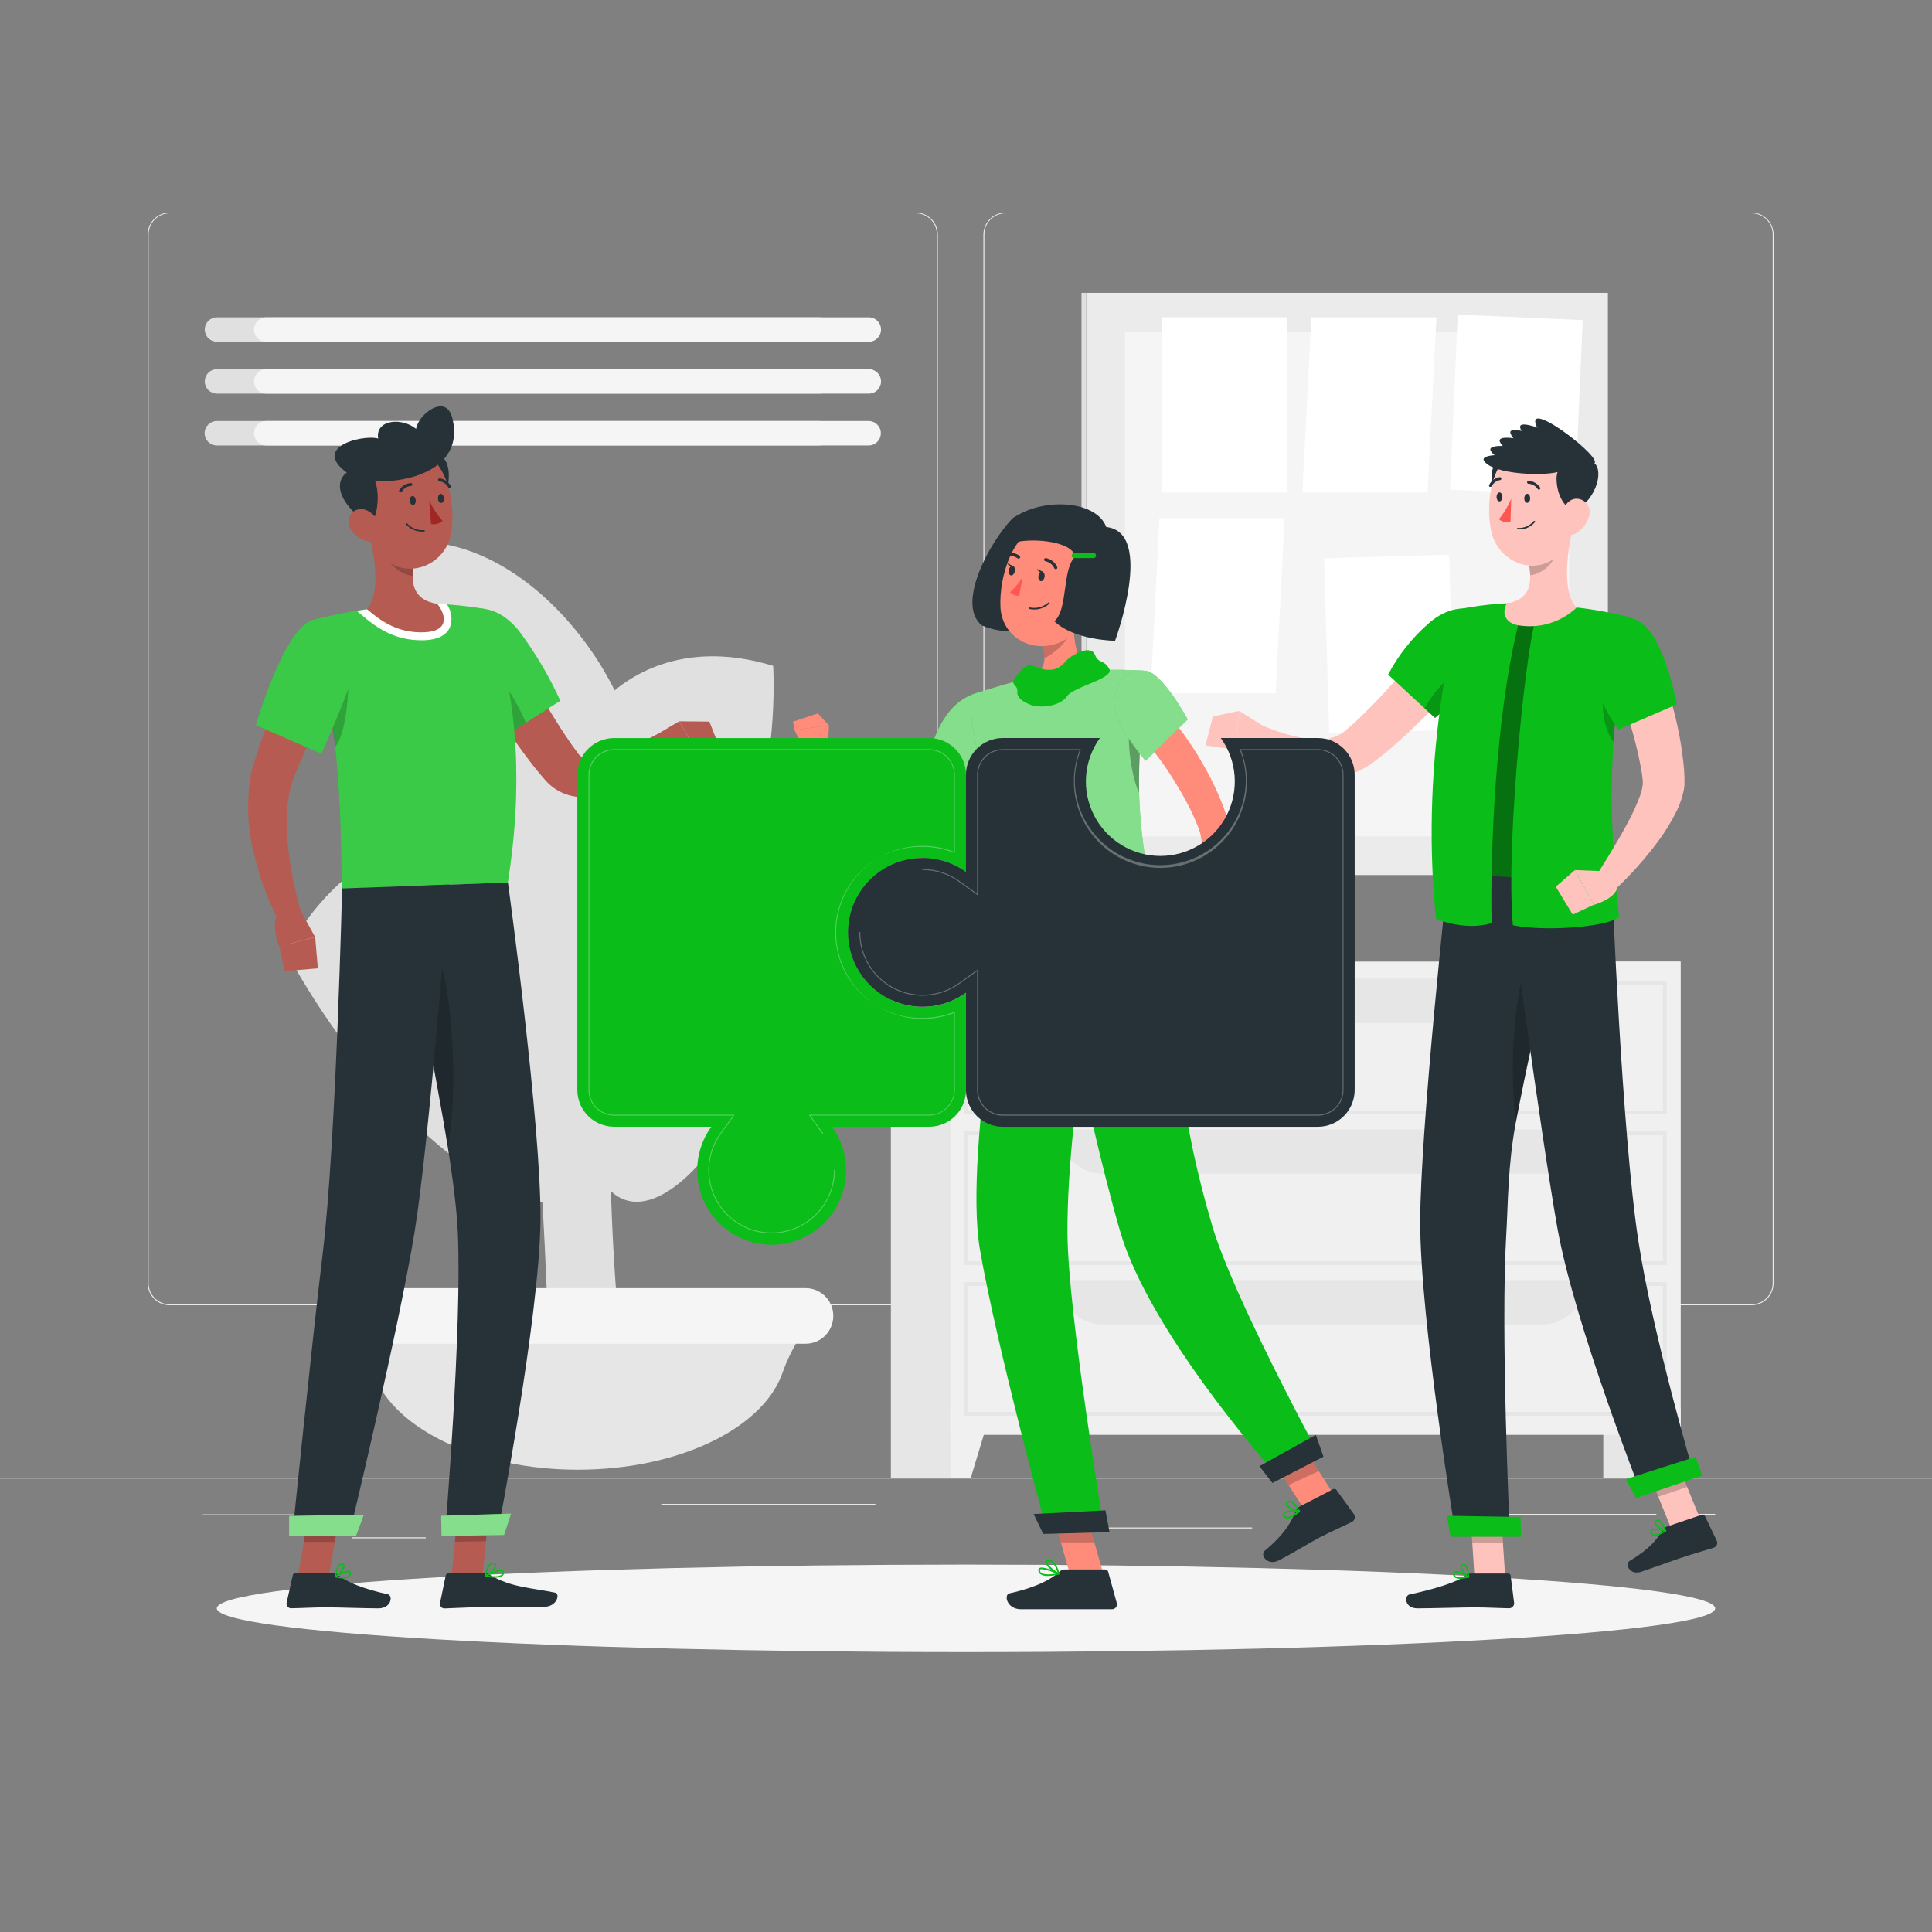 <svg width="500" height="500" viewBox="0 0 500 500" fill="none" xmlns="http://www.w3.org/2000/svg">
    <rect x="0" y="0" width="500" height="500" fill="#808080" stroke="none"/>
    <path d="M500 382.4H0V382.65H500V382.4Z" fill="#EBEBEB"/>
    <path d="M85.58 391.92H52.46V392.17H85.58V391.92Z" fill="#EBEBEB"/>
    <path d="M226.56 389.21H171.14V389.46H226.56V389.21Z" fill="#EBEBEB"/>
    <path d="M110.19 397.86H91V398.11H110.19V397.86Z" fill="#EBEBEB"/>
    <path d="M428.65 391.8H385.46V392.05H428.65V391.8Z" fill="#EBEBEB"/>
    <path d="M443.89 391.8H437.56V392.05H443.89V391.8Z" fill="#EBEBEB"/>
    <path d="M324.05 395.31H277.21V395.56H324.05V395.31Z" fill="#EBEBEB"/>
    <path d="M237 337.8H43.91C42.397 337.797 40.947 337.195 39.879 336.124C38.81 335.054 38.21 333.603 38.21 332.09V60.66C38.223 59.156 38.829 57.718 39.896 56.658C40.964 55.599 42.406 55.003 43.91 55H237C238.514 55 239.967 55.602 241.038 56.672C242.108 57.743 242.71 59.196 242.71 60.71V332.09C242.71 333.604 242.108 335.057 241.038 336.128C239.967 337.198 238.514 337.8 237 337.8ZM43.91 55.2C42.464 55.203 41.077 55.779 40.056 56.803C39.034 57.826 38.46 59.214 38.46 60.66V332.09C38.46 333.536 39.034 334.924 40.056 335.947C41.077 336.971 42.464 337.547 43.91 337.55H237C238.447 337.547 239.834 336.971 240.858 335.948C241.881 334.924 242.457 333.537 242.46 332.09V60.66C242.457 59.213 241.881 57.825 240.858 56.802C239.834 55.779 238.447 55.203 237 55.2H43.91Z" fill="#EBEBEB"/>
    <path d="M453.31 337.8H260.21C258.696 337.797 257.246 337.195 256.175 336.125C255.105 335.054 254.503 333.604 254.5 332.09V60.66C254.516 59.155 255.124 57.717 256.193 56.658C257.262 55.598 258.705 55.002 260.21 55H453.31C454.812 55.005 456.252 55.602 457.317 56.662C458.382 57.721 458.987 59.158 459 60.66V332.09C459 333.601 458.401 335.05 457.335 336.121C456.268 337.191 454.821 337.795 453.31 337.8ZM260.21 55.2C258.763 55.203 257.375 55.779 256.352 56.802C255.329 57.825 254.753 59.213 254.75 60.66V332.09C254.753 333.537 255.329 334.924 256.352 335.948C257.375 336.971 258.763 337.547 260.21 337.55H453.31C454.757 337.547 456.145 336.971 457.168 335.948C458.191 334.924 458.767 333.537 458.77 332.09V60.66C458.767 59.213 458.191 57.825 457.168 56.802C456.145 55.779 454.757 55.203 453.31 55.2H260.21Z" fill="#EBEBEB"/>
    <path d="M434.93 248.86H414.93V382.51H434.93V248.86Z" fill="#E6E6E6"/>
    <path d="M429.66 382.51H434.92V364.31H424.15L429.66 382.51Z" fill="#F0F0F0"/>
    <path d="M250.56 248.86H230.56V382.51H250.56V248.86Z" fill="#E6E6E6"/>
    <path d="M434.92 248.86H245.96V371.34H434.92V248.86Z" fill="#F0F0F0"/>
    <path d="M431.34 288.38H249.54V253.79H431.34V288.38ZM250.54 287.38H430.34V254.79H250.54V287.38Z" fill="#E6E6E6"/>
    <path d="M399.34 264.73H285.08C279.95 264.73 275.08 260.58 271.51 253.27H412.9C409.37 260.58 404.47 264.73 399.34 264.73Z" fill="#E6E6E6"/>
    <path d="M251.22 382.51H245.96V364.31H256.73L251.22 382.51Z" fill="#F0F0F0"/>
    <path d="M431.34 327.4H249.54V292.81H431.34V327.4ZM250.54 326.4H430.34V293.81H250.54V326.4Z" fill="#E6E6E6"/>
    <path d="M399.34 303.75H285.08C279.95 303.75 275.08 299.6 271.51 292.29H412.9C409.37 299.6 404.47 303.75 399.34 303.75Z" fill="#E6E6E6"/>
    <path d="M431.34 366.41H249.54V331.82H431.34V366.41ZM250.54 365.41H430.34V332.82H250.54V365.41Z" fill="#E6E6E6"/>
    <path d="M399.34 342.76H285.08C279.95 342.76 275.08 338.62 271.51 331.3H412.9C409.37 338.62 404.47 342.76 399.34 342.76Z" fill="#E6E6E6"/>
    <path d="M141.54 217.18L157.54 230.72C156.73 328.9 160.34 334.22 160.42 351.11H142.12C139.58 268.93 132.39 238.27 141.54 217.18Z" fill="#E0E0E0"/>
    <path d="M149.56 380.36C123.81 380.36 102.08 369.91 96.8 355.78C95.46 351.887 93.61 348.188 91.3 344.78L90.89 344.21H208.23L207.83 344.78C205.52 348.188 203.671 351.887 202.33 355.78C197 369.91 175.32 380.36 149.56 380.36Z" fill="#E6E6E6"/>
    <path d="M208.47 347.76H90.65C89.05 347.769 87.493 347.243 86.225 346.267C84.957 345.291 84.051 343.919 83.65 342.37C83.368 341.303 83.337 340.186 83.558 339.105C83.778 338.024 84.246 337.009 84.923 336.138C85.6 335.267 86.469 334.564 87.463 334.084C88.456 333.604 89.547 333.36 90.65 333.37H208.47C209.569 333.367 210.654 333.617 211.641 334.101C212.628 334.584 213.491 335.288 214.163 336.158C214.834 337.027 215.297 338.04 215.515 339.117C215.733 340.194 215.701 341.307 215.42 342.37C215.025 343.913 214.127 345.28 212.869 346.256C211.61 347.232 210.063 347.761 208.47 347.76Z" fill="#F5F5F5"/>
    <path d="M151 252C153.39 226.4 168.6 225.55 205.66 250.05C190.31 311.46 142 348.26 151 252Z" fill="#E0E0E0"/>
    <path d="M145.48 213.55C141.12 191.38 162.77 160.92 200.11 172.33C202.56 230.86 161.89 297.09 145.48 213.55Z" fill="#E0E0E0"/>
    <path d="M165.06 209.89C170.59 182.14 136.59 134.55 102.11 140.78C76.57 181.83 139.35 338.76 165.06 209.89Z" fill="#E0E0E0"/>
    <path d="M151.34 252.21C138.47 213.52 99.19 202.43 74.07 246.35C112.68 317.24 182.36 345.45 151.34 252.21Z" fill="#E0E0E0"/>
    <path d="M281.12 75.79V226.46H416.12V75.79H281.12Z" fill="#EBEBEB"/>
    <path d="M279.89 75.79V226.46H281.11V75.79H279.89Z" fill="#E0E0E0"/>
    <path d="M406.11 85.79H291.11V216.46H406.11V85.79Z" fill="#F5F5F5"/>
    <path d="M333.02 82.12H300.63V127.45H333.02V82.12Z" fill="white"/>
    <path d="M371.76 82.13H339.38L337.05 127.46H369.43L371.76 82.13Z" fill="white"/>
    <path d="M332.46 134.08H300.07L297.74 179.42H330.13L332.46 134.08Z" fill="white"/>
    <path d="M409.601 82.846L377.252 81.428L375.267 126.715L407.616 128.133L409.601 82.846Z" fill="white"/>
    <path d="M375.044 143.546L342.678 144.484L343.991 189.795L376.357 188.857L375.044 143.546Z" fill="white"/>
    <path d="M56.13 88.46H212C212.841 88.46 213.647 88.126 214.242 87.531C214.836 86.937 215.17 86.131 215.17 85.29C215.17 84.874 215.088 84.462 214.929 84.078C214.769 83.694 214.535 83.346 214.241 83.052C213.946 82.758 213.597 82.526 213.212 82.368C212.828 82.209 212.416 82.129 212 82.13H56.13C55.297 82.138 54.501 82.474 53.915 83.066C53.329 83.658 53 84.457 53 85.29C53 86.124 53.328 86.924 53.914 87.517C54.5 88.111 55.296 88.449 56.13 88.46Z" fill="#E0E0E0"/>
    <path d="M56.13 101.88H212C212.841 101.88 213.647 101.546 214.242 100.952C214.836 100.357 215.17 99.551 215.17 98.71C215.17 97.869 214.836 97.063 214.242 96.469C213.647 95.874 212.841 95.54 212 95.54H56.13C55.296 95.551 54.5 95.889 53.914 96.483C53.328 97.076 53 97.876 53 98.71C53 99.544 53.328 100.344 53.914 100.938C54.5 101.531 55.296 101.87 56.13 101.88Z" fill="#E0E0E0"/>
    <path d="M212.01 108.96H56.13C54.379 108.96 52.96 110.377 52.96 112.125C52.96 113.873 54.379 115.29 56.13 115.29H212.01C213.761 115.29 215.18 113.873 215.18 112.125C215.18 110.377 213.761 108.96 212.01 108.96Z" fill="#E0E0E0"/>
    <path d="M68.91 88.46H224.8C225.219 88.465 225.635 88.387 226.024 88.23C226.413 88.073 226.766 87.84 227.064 87.545C227.362 87.25 227.598 86.899 227.759 86.512C227.92 86.124 228.002 85.709 228 85.29C228.002 84.875 227.921 84.463 227.762 84.079C227.604 83.695 227.371 83.346 227.078 83.052C226.784 82.759 226.435 82.526 226.051 82.368C225.667 82.209 225.256 82.129 224.84 82.13H68.91C68.494 82.129 68.082 82.209 67.698 82.368C67.313 82.526 66.964 82.758 66.669 83.052C66.375 83.346 66.141 83.694 65.982 84.078C65.822 84.462 65.74 84.874 65.74 85.29C65.74 86.131 66.074 86.937 66.669 87.531C67.263 88.126 68.07 88.46 68.91 88.46Z" fill="#F5F5F5"/>
    <path d="M68.91 101.88H224.8C225.219 101.885 225.635 101.807 226.024 101.65C226.413 101.493 226.766 101.26 227.064 100.965C227.362 100.67 227.598 100.319 227.759 99.932C227.92 99.544 228.002 99.129 228 98.71C228.002 98.294 227.921 97.882 227.763 97.498C227.604 97.113 227.372 96.764 227.078 96.469C226.785 96.175 226.436 95.941 226.052 95.781C225.668 95.622 225.256 95.54 224.84 95.54H68.91C68.07 95.54 67.263 95.874 66.669 96.469C66.074 97.063 65.74 97.869 65.74 98.71C65.74 99.551 66.074 100.357 66.669 100.952C67.263 101.546 68.07 101.88 68.91 101.88Z" fill="#F5F5F5"/>
    <path d="M224.79 108.96H68.91C67.159 108.96 65.74 110.377 65.74 112.125C65.74 113.873 67.159 115.29 68.91 115.29H224.79C226.541 115.29 227.96 113.873 227.96 112.125C227.96 110.377 226.541 108.96 224.79 108.96Z" fill="#F5F5F5"/>
    <path d="M250 427.56C357.082 427.56 443.89 422.492 443.89 416.24C443.89 409.988 357.082 404.92 250 404.92C142.917 404.92 56.11 409.988 56.11 416.24C56.11 422.492 142.917 427.56 250 427.56Z" fill="#F5F5F5"/>
    <path d="M390.77 131.44C388.83 131.03 386.34 128.28 386.06 123.61C385.72 117.61 392.21 117.27 395.35 118.7C398.49 120.13 396.75 128.13 390.77 131.44Z" fill="#263238"/>
    <path d="M440.01 393.13L432.54 395.66L425.56 378.5L433.02 375.97L440.01 393.13Z" fill="#FFC3BD"/>
    <path d="M431.36 395.09L440.45 392.01C440.592 391.955 440.75 391.957 440.891 392.015C441.032 392.072 441.146 392.181 441.21 392.32L444.31 398.77C444.382 398.935 444.419 399.114 444.419 399.294C444.419 399.474 444.381 399.653 444.309 399.818C444.237 399.983 444.131 400.132 443.999 400.254C443.866 400.377 443.71 400.471 443.54 400.53C440.6 401.47 438.42 402.02 434.74 403.27C432.47 404.04 427.94 405.69 424.81 406.75C421.68 407.81 420.51 404.75 421.72 403.98C427.17 400.71 428.82 398.34 430.26 395.98C430.512 395.564 430.901 395.25 431.36 395.09Z" fill="#263238"/>
    <path opacity="0.2" d="M433.02 375.97L425.56 378.5L429.16 387.35L436.63 384.82L433.02 375.97Z" fill="black"/>
    <path d="M392.73 160.33H398.73C396.73 162.03 396.91 207.75 398.6 229.7C393.81 230 385.03 228.33 385.03 228.33C385.03 228.33 384.19 194.11 392.73 160.33Z" fill="#0ABD19"/>
    <path opacity="0.4" d="M392.73 160.33H398.73C396.73 162.03 396.91 207.75 398.6 229.7C393.81 230 385.03 228.33 385.03 228.33C385.03 228.33 384.19 194.11 392.73 160.33Z" fill="black"/>
    <path d="M389.54 408.14H381.6L380.41 389.76H388.34L389.54 408.14Z" fill="#FFC3BD"/>
    <path opacity="0.2" d="M388.34 389.77H380.41L381.03 399.24H388.96L388.34 389.77Z" fill="black"/>
    <path d="M376.54 396L390.7 395.88C390.7 395.88 388.32 344.15 389.82 319.52C390.28 312.02 390.19 301.63 392.3 290.45C394.98 276.36 398.41 261.11 401.24 249.18C404.24 236.6 402.66 227.7 402.66 227.7L374.77 226.05C374.77 226.05 367.56 292.05 367.55 316.23C367.53 341.44 376.54 396 376.54 396Z" fill="#263238"/>
    <path d="M380.65 407.22H390.32C390.474 407.214 390.624 407.266 390.741 407.366C390.858 407.466 390.933 407.607 390.95 407.76L391.85 414.81C391.865 414.989 391.843 415.17 391.785 415.341C391.726 415.512 391.633 415.668 391.51 415.801C391.388 415.934 391.24 416.039 391.074 416.111C390.909 416.183 390.73 416.22 390.55 416.22C387.44 416.17 385.19 415.99 381.27 415.99C378.86 415.99 370.15 416.24 366.82 416.24C363.49 416.24 363.37 412.95 364.76 412.65C371 411.31 377.19 409.47 379.32 407.71C379.691 407.394 380.163 407.221 380.65 407.22Z" fill="#263238"/>
    <path d="M375.41 397.72H393.63L393.52 392.61L374.45 392.28L375.41 397.72Z" fill="#0ABD19"/>
    <path d="M377.89 408.6C377.365 408.646 376.841 408.504 376.41 408.2C376.273 408.077 376.172 407.919 376.119 407.742C376.066 407.566 376.063 407.378 376.11 407.2C376.121 407.087 376.161 406.979 376.226 406.887C376.291 406.794 376.378 406.719 376.48 406.67C377.4 406.21 379.81 407.79 380.09 407.97C380.119 407.991 380.14 408.021 380.151 408.055C380.162 408.089 380.161 408.126 380.15 408.16C380.139 408.195 380.12 408.227 380.094 408.253C380.067 408.279 380.035 408.299 380 408.31C379.309 408.482 378.602 408.579 377.89 408.6ZM376.89 406.96C376.804 406.959 376.719 406.976 376.64 407.01C376.601 407.033 376.567 407.064 376.543 407.103C376.519 407.141 376.504 407.185 376.5 407.23C376.472 407.35 376.474 407.476 376.508 407.595C376.541 407.713 376.604 407.822 376.69 407.91C377.09 408.28 378.13 408.33 379.5 408.06C378.706 407.529 377.811 407.168 376.87 407L376.89 406.96Z" fill="#0ABD19"/>
    <path d="M380 408.33C379.974 408.34 379.946 408.34 379.92 408.33C379.14 407.89 377.71 406.15 377.97 405.26C378.012 405.122 378.096 405 378.211 404.912C378.326 404.824 378.466 404.774 378.61 404.77C378.75 404.753 378.891 404.766 379.026 404.807C379.16 404.848 379.284 404.918 379.39 405.01C380.24 405.77 380.21 408.01 380.21 408.15C380.211 408.185 380.202 408.219 380.184 408.249C380.166 408.279 380.141 408.304 380.11 408.32C380.076 408.336 380.037 408.339 380 408.33ZM378.71 405.11H378.62C378.37 405.11 378.34 405.26 378.33 405.3C378.18 405.83 379.07 407.14 379.82 407.76C379.857 406.877 379.612 406.005 379.12 405.27C379.059 405.212 378.987 405.168 378.907 405.14C378.828 405.113 378.744 405.102 378.66 405.11H378.71Z" fill="#0ABD19"/>
    <path opacity="0.2" d="M392.3 290.49C394.98 276.4 398.41 261.15 401.24 249.22L398.15 243C391.52 251.3 390.51 276.71 392.3 290.49Z" fill="black"/>
    <path d="M389.82 227C389.82 227 398.95 294.89 403.06 317.86C407.57 343.01 424.9 386.86 424.9 386.86L438.57 382.22C438.57 382.22 427.8 345.84 424.02 321.22C419.71 293.22 417.19 228.6 417.19 228.6L389.82 227Z" fill="#263238"/>
    <path d="M423.4 387.69L440.54 381.88L438.8 377.03L420.76 382.8L423.4 387.69Z" fill="#0ABD19"/>
    <path d="M429.21 397.29C428.728 397.505 428.184 397.537 427.68 397.38C427.512 397.307 427.367 397.189 427.261 397.039C427.155 396.889 427.093 396.713 427.08 396.53C427.056 396.418 427.061 396.302 427.092 396.193C427.123 396.083 427.181 395.982 427.26 395.9C427.98 395.18 430.75 395.9 431.07 396C431.106 396.007 431.139 396.027 431.161 396.057C431.183 396.087 431.193 396.123 431.19 396.16C431.193 396.198 431.186 396.236 431.168 396.269C431.15 396.303 431.123 396.331 431.09 396.35C430.503 396.736 429.872 397.052 429.21 397.29ZM427.72 396.05C427.636 396.073 427.56 396.117 427.5 396.18C427.469 396.213 427.448 396.253 427.437 396.297C427.427 396.341 427.428 396.387 427.44 396.43C427.449 396.555 427.491 396.675 427.561 396.779C427.631 396.882 427.727 396.966 427.84 397.02C428.33 397.24 429.32 396.96 430.52 396.26C429.611 395.999 428.658 395.928 427.72 396.05Z" fill="#0ABD19"/>
    <path d="M431.05 396.37H431C430.13 396.19 428.24 394.98 428.19 394.06C428.185 393.914 428.225 393.77 428.306 393.648C428.386 393.526 428.503 393.432 428.64 393.38C428.767 393.324 428.905 393.294 429.045 393.294C429.184 393.294 429.322 393.324 429.45 393.38C430.45 393.83 431.19 396.03 431.22 396.12C431.237 396.151 431.245 396.185 431.245 396.22C431.245 396.255 431.237 396.289 431.22 396.32C431.201 396.345 431.174 396.364 431.143 396.373C431.113 396.382 431.08 396.381 431.05 396.37ZM428.81 393.71H428.73C428.51 393.82 428.51 393.94 428.51 393.99C428.51 394.53 429.79 395.51 430.7 395.86C430.46 395.23 429.92 393.99 429.25 393.71C429.18 393.681 429.105 393.666 429.03 393.666C428.954 393.666 428.88 393.681 428.81 393.71Z" fill="#0ABD19"/>
    <path d="M382.55 169.72C379.03 174.2 375.41 178.37 371.55 182.49C367.674 186.647 363.564 190.58 359.24 194.27C358.1 195.19 356.99 196.12 355.76 197C354.344 198.118 352.787 199.045 351.13 199.76C347.743 201.076 344.062 201.45 340.48 200.84C337.348 200.335 334.312 199.35 331.48 197.92C330.136 197.261 328.833 196.519 327.58 195.7C326.332 194.875 325.136 193.973 324 193L327.26 188C331.84 189.88 337.03 191.38 341.36 191.35C343.246 191.406 345.115 190.968 346.78 190.08C347.577 189.58 348.324 189.004 349.01 188.36C349.96 187.57 350.89 186.67 351.82 185.81C353.69 184.02 355.54 182.18 357.34 180.23C359.14 178.28 360.95 176.34 362.72 174.34C366.25 170.34 369.79 166.23 373.15 162.18L382.55 169.72Z" fill="#FFC3BD"/>
    <path d="M381.65 175.91C378.503 179.492 375.061 182.803 371.36 185.81L368.71 183.35L359.25 174.58C361.871 169.589 365.39 165.125 369.63 161.41C377.07 154.78 385.89 156.89 386.9 165.17C387.28 168.25 384.76 172.25 381.65 175.91Z" fill="#0ABD19"/>
    <path opacity="0.2" d="M381.65 175.91C378.503 179.492 375.061 182.803 371.36 185.81L368.71 183.35C371.21 178.15 380 169 381.65 175.91Z" fill="black"/>
    <path d="M371.64 237.78C375.4 239.36 381.15 240.41 386.06 238.89C385.73 231.46 385.84 189.56 393.24 160.29H397.62C395.62 161.92 389.52 216.67 391.52 239.45C399.91 241.2 416.4 239.86 419 237.29C418.67 233.71 416.86 215.83 417.11 203.35C417.22 198.03 417.46 192.16 418.01 186C418.743 177.19 420.141 168.449 422.19 159.85C422.19 159.85 417.19 158.52 411.46 157.66C410.33 157.49 409.18 157.34 408.05 157.22C402.075 156.519 396.066 156.162 390.05 156.15C389.31 156.15 388.58 156.21 387.87 156.26C384.485 156.506 381.119 156.96 377.79 157.62C377.79 157.62 367.08 193.61 371.64 237.78Z" fill="#0ABD19"/>
    <path opacity="0.2" d="M416.22 172.26C414.13 178.59 414.22 187.36 417.22 191.49C417.34 191.66 417.47 191.82 417.59 191.96C417.71 190.02 417.86 188.046 418.04 186.04C418.31 182.97 418.66 179.82 419.09 176.63L416.22 172.26Z" fill="black"/>
    <path d="M407 136.87C405.65 142.6 404.13 153.15 408 157.26C406.131 159.019 403.902 160.35 401.467 161.162C399.033 161.973 396.451 162.246 393.9 161.96C388.9 161.55 388.79 158.05 389.97 156.19C396.5 155.03 396.51 150.19 395.54 145.66L407 136.87Z" fill="#FFC3BD"/>
    <path opacity="0.2" d="M402.34 140.46L395.59 145.65C395.828 146.712 395.975 147.793 396.03 148.88C398.51 148.67 402.03 146.16 402.36 143.59C402.545 142.554 402.538 141.493 402.34 140.46Z" fill="black"/>
    <path d="M408 127.32C407.33 135.18 407.33 139.81 403.28 143.67C397.18 149.47 387.6 145.41 385.92 137.47C384.41 130.31 385.76 118.67 393.51 115.9C395.246 115.31 397.101 115.164 398.908 115.475C400.715 115.785 402.415 116.542 403.855 117.677C405.294 118.811 406.428 120.288 407.152 121.972C407.876 123.656 408.167 125.494 408 127.32Z" fill="#FFC3BD"/>
    <path d="M407.55 132.28C405.61 131.88 403.11 129.12 402.84 124.45C402.49 118.45 408.99 118.11 412.12 119.54C415.25 120.97 413.52 129 407.55 132.28Z" fill="#263238"/>
    <path d="M403.87 121.94C400.27 123.36 386.26 122.85 384.06 119.26C381.86 115.67 411 119.13 403.87 121.94Z" fill="#263238"/>
    <path d="M405.29 121C401.59 122.1 387.67 120.4 385.79 116.64C383.91 112.88 412.65 118.75 405.29 121Z" fill="#263238"/>
    <path d="M407.16 120.42C403.38 121.18 389.67 118.23 388.16 114.31C386.65 110.39 414.69 118.9 407.16 120.42Z" fill="#263238"/>
    <path d="M409.6 120.8C405.77 121.28 392.15 116.15 390.91 112.13C389.67 108.11 417.22 119.85 409.6 120.8Z" fill="#263238"/>
    <path d="M411.09 120C407.23 120.09 394.25 114.78 393.42 110.66C392.59 106.54 418.77 119.78 411.09 120Z" fill="#263238"/>
    <path d="M411.53 119.93C408.35 119.32 396.97 112.44 397.32 108.93C397.71 105 417.92 121.15 411.53 119.93Z" fill="#263238"/>
    <path d="M411.27 133.48C411.035 134.423 410.614 135.309 410.03 136.086C409.445 136.862 408.711 137.513 407.87 138C405.61 139.29 403.78 137.41 403.87 134.94C403.87 132.71 405.15 129.36 407.7 129.08C408.256 129.034 408.816 129.124 409.329 129.343C409.843 129.563 410.295 129.904 410.647 130.337C410.999 130.771 411.239 131.284 411.348 131.831C411.457 132.379 411.43 132.945 411.27 133.48Z" fill="#FFC3BD"/>
    <path d="M396 129C396 129.64 395.63 130.14 395.21 130.13C394.79 130.12 394.47 129.57 394.49 128.93C394.51 128.29 394.85 127.78 395.27 127.8C395.69 127.82 396 128.33 396 129Z" fill="#263238"/>
    <path d="M388.82 128.63C388.82 129.27 388.45 129.78 388.03 129.76C387.61 129.74 387.29 129.2 387.31 128.56C387.33 127.92 387.67 127.42 388.09 127.44C388.51 127.46 388.83 128 388.82 128.63Z" fill="#263238"/>
    <path d="M391.1 129.06C390.294 130.979 389.223 132.777 387.92 134.4C388.339 134.729 388.824 134.963 389.341 135.088C389.859 135.212 390.398 135.223 390.92 135.12L391.1 129.06Z" fill="#FF5652"/>
    <path d="M393.6 137C393.324 137.02 393.046 137.02 392.77 137C392.746 137 392.721 136.995 392.699 136.985C392.676 136.976 392.656 136.961 392.639 136.944C392.622 136.926 392.609 136.905 392.601 136.882C392.592 136.859 392.589 136.834 392.59 136.81C392.59 136.785 392.595 136.761 392.605 136.738C392.614 136.716 392.629 136.696 392.646 136.679C392.664 136.662 392.685 136.649 392.708 136.64C392.731 136.632 392.756 136.628 392.78 136.63C393.569 136.686 394.359 136.552 395.085 136.239C395.81 135.925 396.45 135.442 396.95 134.83C396.985 134.797 397.032 134.778 397.08 134.778C397.128 134.778 397.175 134.797 397.21 134.83C397.249 134.861 397.276 134.906 397.285 134.955C397.295 135.005 397.286 135.056 397.26 135.1C396.811 135.649 396.255 136.101 395.626 136.427C394.997 136.754 394.307 136.949 393.6 137Z" fill="#263238"/>
    <path d="M398.31 126.73C398.242 126.737 398.175 126.725 398.113 126.697C398.051 126.669 397.999 126.625 397.96 126.57C397.702 126.17 397.352 125.837 396.94 125.599C396.528 125.36 396.065 125.224 395.59 125.2C395.49 125.2 395.393 125.162 395.321 125.093C395.248 125.024 395.205 124.93 395.2 124.83C395.197 124.781 395.204 124.732 395.221 124.686C395.238 124.64 395.264 124.598 395.298 124.562C395.332 124.527 395.372 124.498 395.417 124.479C395.462 124.46 395.511 124.45 395.56 124.45C396.158 124.475 396.741 124.641 397.263 124.934C397.784 125.228 398.229 125.641 398.56 126.14C398.617 126.222 398.64 126.322 398.625 126.421C398.61 126.519 398.558 126.608 398.48 126.67C398.43 126.706 398.371 126.726 398.31 126.73Z" fill="#263238"/>
    <path d="M385.77 126C385.702 126.024 385.628 126.024 385.56 126C385.515 125.978 385.475 125.947 385.443 125.909C385.41 125.871 385.386 125.827 385.371 125.779C385.356 125.731 385.351 125.681 385.356 125.632C385.361 125.582 385.376 125.534 385.4 125.49C385.659 124.959 386.044 124.499 386.522 124.15C386.999 123.802 387.555 123.575 388.14 123.49C388.24 123.484 388.339 123.517 388.415 123.583C388.491 123.648 388.54 123.74 388.55 123.84C388.555 123.889 388.551 123.938 388.538 123.985C388.524 124.032 388.501 124.076 388.47 124.114C388.44 124.152 388.402 124.184 388.359 124.207C388.316 124.23 388.269 124.245 388.22 124.25C387.756 124.317 387.315 124.499 386.939 124.778C386.562 125.057 386.26 125.426 386.06 125.85C386.026 125.895 385.983 125.933 385.932 125.959C385.882 125.985 385.826 125.999 385.77 126Z" fill="#263238"/>
    <path d="M426.7 165.16C427.93 167.93 428.89 170.57 429.88 173.3C430.87 176.03 431.72 178.78 432.52 181.58C434.192 187.285 435.301 193.139 435.83 199.06L435.94 201.4V202.07V202.99C435.94 203.59 435.81 204.1 435.73 204.64C435.357 206.416 434.766 208.139 433.97 209.77C432.625 212.539 431.021 215.174 429.18 217.64C425.73 222.304 421.853 226.636 417.6 230.58L413.07 226.7C415.98 222.11 418.89 217.38 421.37 212.7C422.572 210.485 423.611 208.186 424.48 205.82C424.807 204.891 425.032 203.928 425.15 202.95C425.15 202.8 425.15 202.62 425.15 202.52C425.145 202.48 425.145 202.44 425.15 202.4V202.25V202.02L424.92 200.19C424.053 195.034 422.789 189.952 421.14 184.99C420.34 182.44 419.45 179.89 418.55 177.35C417.65 174.81 416.65 172.24 415.72 169.87L426.7 165.16Z" fill="#FFC3BD"/>
    <path d="M424.55 161.05C430.96 165.24 433.93 182.31 433.93 182.31L418.83 188.83C415.241 183.834 412.729 178.147 411.45 172.13C409.31 161.26 418 156.75 424.55 161.05Z" fill="#0ABD19"/>
    <path d="M416.9 225.54L407.59 225.18L412.49 234.18C412.49 234.18 419.24 232.32 418.57 228.63L416.9 225.54Z" fill="#FFC3BD"/>
    <path d="M402.63 229.48L407.02 236.7L412.49 234.14L407.59 225.18L402.63 229.48Z" fill="#FFC3BD"/>
    <path d="M327.59 188.3L320.69 183.98L319.54 193.98C319.54 193.98 326.2 196.37 327.78 192.98L327.59 188.3Z" fill="#FFC3BD"/>
    <path d="M313.89 185.42L311.98 192.92L319.54 194.02L320.69 183.98L313.89 185.42Z" fill="#FFC3BD"/>
    <path d="M261.82 134.38C256.06 140.47 247.43 156.28 254.05 161.83C256.356 162.824 258.837 163.35 261.348 163.38C263.859 163.409 266.351 162.94 268.68 162L267.13 139.17C267.13 139.17 266.32 130.38 261.82 134.38Z" fill="#263238"/>
    <path d="M257.23 186.72C256.447 189.845 255.505 192.929 254.41 195.96C253.33 198.96 252.09 201.91 250.73 204.82C249.376 207.762 247.822 210.609 246.08 213.34C245.2 214.72 244.25 216.07 243.25 217.4C242.75 218.06 242.25 218.72 241.69 219.4C241.42 219.72 241.13 220.03 240.85 220.35L240.43 220.83C240.152 221.135 239.851 221.419 239.53 221.68C238.799 222.261 237.954 222.683 237.05 222.92C236.227 223.125 235.374 223.183 234.53 223.09C233.295 222.939 232.1 222.552 231.01 221.95C229.395 221.048 227.9 219.946 226.56 218.67C224.193 216.432 222.01 214.007 220.03 211.42C216.214 206.433 212.765 201.176 209.71 195.69L213.36 193.32C215.22 195.67 217.13 198.07 219.08 200.38C221.03 202.69 222.99 204.99 225.08 207.15C227.024 209.297 229.119 211.303 231.35 213.15C232.292 213.939 233.327 214.61 234.43 215.15C234.698 215.286 234.991 215.364 235.29 215.38C235.29 215.38 235.23 215.38 235.06 215.38C234.897 215.417 234.742 215.481 234.6 215.57C234.586 215.592 234.565 215.61 234.54 215.62L234.86 215.21C235.08 214.94 235.3 214.68 235.51 214.4C235.93 213.84 236.34 213.28 236.74 212.69C237.53 211.53 238.29 210.33 239 209.07C240.42 206.58 241.69 203.95 242.89 201.28C244.09 198.61 245.13 195.84 246.11 193.05C247.09 190.26 247.99 187.37 248.74 184.68L257.23 186.72Z" fill="#FF8B7B"/>
    <path d="M263.5 188.94C262.57 191.55 259.41 196.23 256.93 199.69C255.12 202.19 253.68 204.05 253.68 204.05L252.25 203.05L240.41 195C242.64 188.23 245.6 181 253.86 179C259.06 177.76 265.16 184.28 263.5 188.94Z" fill="#0ABD19"/>
    <g opacity="0.5">
        <path d="M263.5 188.94C262.57 191.55 259.41 196.23 256.93 199.69C255.12 202.19 253.68 204.05 253.68 204.05L252.25 203.05L240.41 195C242.64 188.23 245.6 181 253.86 179C259.06 177.76 265.16 184.28 263.5 188.94Z" fill="white"/>
    </g>
    <path opacity="0.3" d="M256.93 199.69C255.12 202.19 253.68 204.05 253.68 204.05L252.25 203.05C252.96 200.35 254.25 196.12 256.13 194.44C256.767 196.113 257.04 197.903 256.93 199.69Z" fill="black"/>
    <path d="M214.15 195.16L214.54 187.72L205.64 188.96C205.64 188.96 208.15 194.67 210.8 197.06L214.15 195.16Z" fill="#FF8B7B"/>
    <path d="M211.66 184.62L205.22 186.77L205.64 188.96L214.54 187.72L211.66 184.62Z" fill="#FF8B7B"/>
    <path d="M285.7 407.92L277.27 408.74L271.66 388.97L280.09 388.16L285.7 407.92Z" fill="#FF8B7B"/>
    <path d="M346.54 388.91L338.73 392.5L327.9 375.57L335.71 371.98L346.54 388.91Z" fill="#FF8B7B"/>
    <path d="M336.4 389.87L345 385.4C345.148 385.323 345.318 385.302 345.48 385.341C345.641 385.379 345.784 385.475 345.88 385.61L350.39 391.87C350.498 392.033 350.57 392.216 350.602 392.408C350.634 392.6 350.625 392.797 350.576 392.986C350.527 393.174 350.439 393.351 350.317 393.503C350.196 393.655 350.043 393.78 349.87 393.87C346.87 395.37 345.33 395.95 341.56 397.87C339.25 399.08 334.3 402.1 331.1 403.76C327.9 405.42 326.1 402.36 327.26 401.38C332.57 396.98 334.26 393.7 335.4 390.96C335.606 390.497 335.957 390.114 336.4 389.87Z" fill="#263238"/>
    <path d="M275.76 406.17H286C286.183 406.172 286.36 406.234 286.504 406.346C286.648 406.457 286.752 406.613 286.8 406.79L289.02 414.86C289.075 415.05 289.085 415.25 289.048 415.445C289.011 415.639 288.929 415.822 288.808 415.979C288.687 416.136 288.531 416.262 288.353 416.347C288.174 416.432 287.978 416.474 287.78 416.47C284.18 416.47 282.48 416.47 277.99 416.47H264.24C260.52 416.47 259.74 412.7 261.24 412.36C268.15 410.83 272.14 408.72 274.24 406.71C274.444 406.522 274.684 406.378 274.945 406.285C275.206 406.193 275.484 406.153 275.76 406.17Z" fill="#263238"/>
    <path opacity="0.2" d="M271.66 388.97L274.56 399.16H283.22L280.1 388.16L271.66 388.97Z" fill="black"/>
    <path opacity="0.2" d="M335.72 371.98L327.9 375.57L333.49 384.3L341.3 380.71L335.72 371.98Z" fill="black"/>
    <path d="M297.1 226.13L262.47 230.56C247.91 181.56 251.57 179.78 251.57 179.78C251.57 179.78 257.35 177.78 263.25 176.24C264.14 176.01 265.04 175.79 265.92 175.59C271.11 174.554 276.366 173.886 281.65 173.59L283.98 173.44C288.191 173.255 292.408 173.322 296.61 173.64C295.97 179.95 295.51 185.29 295.22 189.96C294.83 196.04 294.71 200.96 294.8 205.22C295.011 212.24 295.781 219.232 297.1 226.13Z" fill="#0ABD19"/>
    <g opacity="0.5">
        <path d="M297.1 226.13L262.47 230.56C247.91 181.56 251.57 179.78 251.57 179.78C251.57 179.78 257.35 177.78 263.25 176.24C264.14 176.01 265.04 175.79 265.92 175.59C271.11 174.554 276.366 173.886 281.65 173.59L283.98 173.44C288.191 173.255 292.408 173.322 296.61 173.64C295.97 179.95 295.51 185.29 295.22 189.96C294.83 196.04 294.71 200.96 294.8 205.22C295.011 212.24 295.781 219.232 297.1 226.13Z" fill="white"/>
    </g>
    <path opacity="0.3" d="M294.8 205.2C292.46 200.2 291.32 189.29 292.8 185.55L295.22 189.94C294.83 196 294.71 200.92 294.8 205.2Z" fill="black"/>
    <path d="M277.84 163.1C278.16 167.38 279.17 171.74 281.65 173.57C277.768 174.731 274.164 176.675 271.06 179.28C266.81 177.04 265.93 175.59 265.93 175.59C271.4 173.52 271.02 169.76 268.7 163.72L272.97 161.42C273.338 161.013 273.818 160.723 274.35 160.586C274.881 160.449 275.441 160.472 275.96 160.651C276.479 160.83 276.934 161.157 277.268 161.593C277.603 162.028 277.801 162.552 277.84 163.1Z" fill="#FF8B7B"/>
    <path d="M267 172.17C265.49 171.48 262.66 175.22 262.28 176.22C261.9 177.22 263.44 177.53 263.28 178.85C263.12 180.17 264 181.34 266.61 182.37C269.22 183.4 274.39 182.78 276.11 180.22C277.83 177.66 288.55 175.61 287.05 173.06C285.55 170.51 284.39 171.94 283.33 169.39C282.27 166.84 277.78 169.28 276.33 170.61C274.88 171.94 273.36 175.06 267 172.17Z" fill="#0ABD19"/>
    <path opacity="0.2" d="M273 161.41C273.346 161.028 273.79 160.749 274.284 160.604C274.778 160.459 275.302 160.454 275.799 160.588C276.296 160.723 276.746 160.992 277.099 161.367C277.452 161.741 277.695 162.206 277.8 162.71C276.181 165.984 273.566 168.662 270.33 170.36C270.216 168.063 269.673 165.807 268.73 163.71L273 161.41Z" fill="black"/>
    <path d="M284.48 149.68C282.36 157.95 281.64 161.49 276.59 164.97C268.99 170.2 259.3 165.79 258.91 157.06C258.56 149.2 262.09 137 270.91 135.25C272.855 134.852 274.869 134.959 276.761 135.559C278.653 136.16 280.36 137.234 281.72 138.68C283.08 140.126 284.047 141.896 284.53 143.821C285.013 145.746 284.996 147.763 284.48 149.68Z" fill="#FF8B7B"/>
    <path d="M284.88 157.82C284.538 158.562 284.053 159.23 283.453 159.784C282.852 160.339 282.148 160.769 281.38 161.05C279.32 161.8 278.13 159.99 278.57 157.97C278.97 156.15 280.52 153.56 282.65 153.7C283.113 153.739 283.559 153.892 283.949 154.147C284.338 154.401 284.657 154.748 284.878 155.157C285.1 155.566 285.216 156.023 285.216 156.488C285.216 156.953 285.101 157.411 284.88 157.82Z" fill="#FF8B7B"/>
    <path d="M263.61 140.19C267.67 139.36 277.42 140.05 278.27 144.04C274.8 147.28 276.47 157.72 272.86 160.78C278.13 165.78 288.58 165.83 288.58 165.83C288.58 165.83 298.91 137.76 286.3 136.39C283.65 129.29 269.3 128.65 261.82 134.39" fill="#263238"/>
    <path d="M283 144.43H278C277.825 144.43 277.657 144.36 277.534 144.237C277.41 144.113 277.34 143.945 277.34 143.77C277.343 143.596 277.413 143.429 277.536 143.306C277.66 143.183 277.826 143.112 278 143.11H283C283.175 143.11 283.343 143.179 283.467 143.303C283.591 143.427 283.66 143.595 283.66 143.77C283.662 143.857 283.646 143.943 283.613 144.024C283.58 144.105 283.532 144.178 283.47 144.24C283.408 144.301 283.335 144.35 283.254 144.382C283.174 144.415 283.087 144.431 283 144.43Z" fill="#0ABD19"/>
    <path d="M262.47 230.57C262.47 230.57 249.17 297.5 253.6 323.35C257.85 348.13 270.92 396.21 270.92 396.21L285.75 395.83C285.75 395.83 276.44 340.12 276.26 319.41C275.95 285.06 287.83 227.32 287.83 227.32L262.47 230.57Z" fill="#0ABD19"/>
    <path d="M269.99 396.98L287.15 396.51L286.09 390.88L267.5 391.83L269.99 396.98Z" fill="#263238"/>
    <path opacity="0.3" d="M274.55 238.68L280.48 228.26L287.83 227.32C287.83 227.32 282.42 253.58 279 281.21C274.89 268 273.44 244.76 274.55 238.68Z" fill="black"/>
    <path d="M270 229.7C270 229.7 280.51 286.32 289.88 318.65C297.44 344.76 329.18 380.34 329.18 380.34L340.4 374.71C340.4 374.71 319.1 335.29 313.82 317.55C296.93 260.79 310.14 240.16 297.06 226.13L270 229.7Z" fill="#0ABD19"/>
    <path d="M329.3 383.8L342.51 376.98L340.53 371.35L325.94 379.45L329.3 383.8Z" fill="#263238"/>
    <path d="M297.36 224L299.36 226.9C299.51 227.12 299.26 227.41 298.86 227.46L262.53 232.12C262.22 232.12 261.94 232.04 261.9 231.84L261.19 228.78C261.19 228.57 261.39 228.35 261.73 228.31L296.8 223.81C296.902 223.793 297.006 223.802 297.104 223.835C297.202 223.868 297.29 223.925 297.36 224Z" fill="#0ABD19"/>
    <path opacity="0.4" d="M297.36 224L299.36 226.9C299.51 227.12 299.26 227.41 298.86 227.46L262.53 232.12C262.22 232.12 261.94 232.04 261.9 231.84L261.19 228.78C261.19 228.57 261.39 228.35 261.73 228.31L296.8 223.81C296.902 223.793 297.006 223.802 297.104 223.835C297.202 223.868 297.29 223.925 297.36 224Z" fill="white"/>
    <path d="M293.15 228.56L294.09 228.43C294.28 228.43 294.41 228.3 294.38 228.18L293.38 224.18C293.38 224.06 293.18 223.99 292.99 224.01L292.05 224.13C291.87 224.13 291.74 224.27 291.76 224.39L292.76 228.39C292.79 228.5 293 228.58 293.15 228.56Z" fill="#263238"/>
    <path d="M265.18 232.14L266.12 232.02C266.3 232.02 266.43 231.88 266.41 231.77L265.41 227.77C265.41 227.65 265.2 227.57 265.02 227.6L264.08 227.72C263.89 227.72 263.76 227.86 263.79 227.97L264.79 231.97C264.81 232.09 265 232.17 265.18 232.14Z" fill="#263238"/>
    <path d="M279.16 230.35L280.1 230.23C280.29 230.23 280.42 230.09 280.39 229.97L279.44 225.97C279.44 225.86 279.23 225.78 279.05 225.8L278.11 225.92C277.92 225.92 277.79 226.06 277.82 226.18L278.77 230.18C278.8 230.3 279 230.37 279.16 230.35Z" fill="#263238"/>
    <path d="M270.32 149.33C270.19 150.01 269.72 150.49 269.32 150.4C268.92 150.31 268.62 149.7 268.75 149.02C268.88 148.34 269.35 147.85 269.75 147.94C270.15 148.03 270.45 148.65 270.32 149.33Z" fill="#263238"/>
    <path d="M262.62 147.85C262.49 148.53 262.03 149.01 261.62 148.92C261.21 148.83 260.92 148.22 261.05 147.54C261.18 146.86 261.65 146.37 262.1 146.46C262.55 146.55 262.76 147.16 262.62 147.85Z" fill="#263238"/>
    <path d="M262.25 146.53L260.7 145.75C260.7 145.75 261.29 147.19 262.25 146.53Z" fill="#263238"/>
    <path d="M264.66 149.37C263.756 150.806 262.659 152.111 261.4 153.25C261.7 153.565 262.064 153.811 262.468 153.972C262.872 154.133 263.306 154.203 263.74 154.18L264.66 149.37Z" fill="#FF5652"/>
    <path d="M266.34 157.57C266.307 157.549 266.281 157.519 266.265 157.483C266.249 157.448 266.244 157.408 266.25 157.37C266.26 157.316 266.29 157.268 266.335 157.236C266.38 157.204 266.436 157.191 266.49 157.2C267.333 157.384 268.207 157.366 269.041 157.147C269.876 156.928 270.646 156.514 271.29 155.94C271.329 155.903 271.381 155.882 271.435 155.882C271.489 155.882 271.541 155.903 271.58 155.94C271.599 155.958 271.615 155.979 271.626 156.003C271.636 156.028 271.642 156.054 271.642 156.08C271.642 156.106 271.636 156.132 271.626 156.156C271.615 156.181 271.599 156.202 271.58 156.22C270.892 156.851 270.062 157.306 269.16 157.547C268.258 157.787 267.311 157.805 266.4 157.6C266.377 157.596 266.356 157.586 266.34 157.57Z" fill="#263238"/>
    <path d="M273 147.23C272.938 147.192 272.89 147.136 272.86 147.07C272.648 146.605 272.329 146.197 271.93 145.879C271.53 145.561 271.061 145.342 270.56 145.24C270.507 145.235 270.455 145.219 270.407 145.193C270.36 145.168 270.318 145.133 270.284 145.091C270.251 145.049 270.226 145.001 270.212 144.949C270.197 144.897 270.193 144.843 270.2 144.79C270.215 144.684 270.27 144.587 270.354 144.52C270.437 144.453 270.543 144.421 270.65 144.43C271.288 144.543 271.889 144.81 272.401 145.207C272.913 145.604 273.321 146.12 273.59 146.71C273.639 146.806 273.647 146.919 273.614 147.022C273.58 147.125 273.507 147.21 273.41 147.26C273.345 147.289 273.273 147.302 273.201 147.297C273.13 147.292 273.061 147.268 273 147.23Z" fill="#263238"/>
    <path d="M259.93 143.83V143.76C259.915 143.709 259.91 143.656 259.915 143.604C259.92 143.551 259.936 143.5 259.961 143.454C259.986 143.407 260.02 143.366 260.061 143.333C260.102 143.3 260.15 143.275 260.2 143.26C260.815 143.055 261.47 143.003 262.109 143.108C262.749 143.212 263.353 143.47 263.87 143.86C263.954 143.93 264.006 144.031 264.015 144.14C264.025 144.248 263.991 144.356 263.92 144.44C263.85 144.524 263.749 144.576 263.641 144.585C263.532 144.595 263.424 144.56 263.34 144.49C262.929 144.186 262.451 143.986 261.946 143.908C261.441 143.83 260.924 143.875 260.44 144.04C260.344 144.072 260.24 144.069 260.146 144.03C260.052 143.992 259.976 143.921 259.93 143.83Z" fill="#263238"/>
    <path d="M300.17 182.37C301.31 183.6 302.26 184.72 303.23 185.94C304.2 187.16 305.13 188.35 306.04 189.58C307.83 192.06 309.52 194.58 311.04 197.27C312.622 199.931 314.035 202.69 315.27 205.53C315.6 206.24 315.87 206.98 316.17 207.7C316.47 208.42 316.75 209.15 317 209.9C317.25 210.65 317.51 211.35 317.77 212.18L318.13 213.52L318.39 214.85C318.837 218.179 318.718 221.56 318.04 224.85C317.416 227.92 316.53 230.931 315.39 233.85C314.274 236.688 313.016 239.468 311.62 242.18C310.22 244.866 308.678 247.477 307 250L303.24 247.78C304.42 245.24 305.58 242.55 306.57 239.88C307.605 237.234 308.502 234.537 309.26 231.8C310.017 229.153 310.569 226.451 310.91 223.72C311.062 222.422 311.135 221.116 311.13 219.81C311.107 218.597 310.976 217.389 310.74 216.2L310.54 215.38L310.29 214.6C310.09 214.04 309.79 213.35 309.54 212.74C309.29 212.13 309.01 211.48 308.71 210.85C308.41 210.22 308.15 209.6 307.82 208.99C306.59 206.51 305.14 204.12 303.68 201.73C302.22 199.34 300.58 197.05 298.89 194.8C298.06 193.66 297.2 192.54 296.32 191.44C295.44 190.34 294.52 189.23 293.69 188.28L300.17 182.37Z" fill="#FF8B7B"/>
    <path d="M305 245.38L298.1 248.75L305.18 254.28C305.18 254.28 308.25 250.58 308.12 247.01L305 245.38Z" fill="#FF8B7B"/>
    <path d="M294.82 255.59L300.84 258.71L305.13 254.28L298.05 248.75L294.82 255.59Z" fill="#FF8B7B"/>
    <path d="M296.61 173.62C300.9 174.2 307.38 186.18 307.38 186.18L296.47 196.9C296.47 196.9 288.11 187.37 288.33 181.8C288.53 177.07 291.14 172.89 296.61 173.62Z" fill="#0ABD19"/>
    <g opacity="0.5">
        <path d="M296.61 173.62C300.9 174.2 307.38 186.18 307.38 186.18L296.47 196.9C296.47 196.9 288.11 187.37 288.33 181.8C288.53 177.07 291.14 172.89 296.61 173.62Z" fill="white"/>
    </g>
    <path d="M333 393C332.954 393.005 332.906 393.005 332.86 393C332.669 392.947 332.495 392.845 332.355 392.705C332.215 392.565 332.113 392.391 332.06 392.2C332.013 392.087 331.996 391.964 332.012 391.843C332.027 391.721 332.075 391.607 332.15 391.51C332.83 390.64 335.93 390.93 336.28 390.96C336.32 390.965 336.358 390.982 336.388 391.008C336.419 391.035 336.44 391.071 336.45 391.11C336.46 391.147 336.46 391.186 336.449 391.223C336.439 391.26 336.418 391.294 336.39 391.32C335.53 392 334 393.1 333 393ZM335.74 391.3C334.5 391.22 332.83 391.3 332.47 391.73C332.444 391.775 332.43 391.827 332.43 391.88C332.43 391.933 332.444 391.984 332.47 392.03C332.501 392.159 332.565 392.278 332.657 392.374C332.748 392.471 332.863 392.542 332.99 392.58C333.5 392.68 334.53 392.21 335.71 391.25L335.74 391.3Z" fill="#0ABD19"/>
    <path d="M336 391.27C335 391.12 333 390.27 332.77 389.39C332.723 389.235 332.732 389.069 332.794 388.919C332.856 388.77 332.967 388.646 333.11 388.57C333.236 388.475 333.381 388.411 333.536 388.383C333.691 388.356 333.85 388.365 334 388.41C335.21 388.71 336.37 390.9 336.42 390.99C336.438 391.022 336.447 391.058 336.447 391.095C336.447 391.131 336.438 391.168 336.42 391.2C336.4 391.229 336.373 391.252 336.342 391.268C336.31 391.283 336.275 391.291 336.24 391.29L336 391.27ZM333.82 388.79C333.737 388.776 333.652 388.778 333.569 388.797C333.487 388.816 333.409 388.851 333.34 388.9C333.13 389.05 333.13 389.18 333.16 389.27C333.33 389.85 334.83 390.63 335.86 390.84C335.44 390.13 334.63 388.98 333.86 388.84L333.82 388.79Z" fill="#0ABD19"/>
    <path d="M271.23 407.85C270.531 407.901 269.834 407.737 269.23 407.38C269.075 407.263 268.948 407.112 268.86 406.939C268.771 406.766 268.724 406.574 268.72 406.38C268.705 406.273 268.721 406.163 268.765 406.064C268.809 405.965 268.88 405.881 268.97 405.82C269.9 405.2 273.37 406.82 274.06 407.1C274.098 407.117 274.129 407.145 274.149 407.182C274.169 407.218 274.176 407.259 274.17 407.3C274.167 407.343 274.149 407.384 274.12 407.417C274.092 407.449 274.053 407.471 274.01 407.48C273.099 407.697 272.167 407.821 271.23 407.85ZM269.61 406.09C269.471 406.081 269.332 406.112 269.21 406.18C269.181 406.201 269.158 406.23 269.144 406.264C269.13 406.297 269.125 406.334 269.13 406.37C269.133 406.503 269.168 406.634 269.23 406.752C269.292 406.87 269.382 406.972 269.49 407.05C270.09 407.5 271.49 407.56 273.32 407.23C272.151 406.659 270.899 406.274 269.61 406.09Z" fill="#0ABD19"/>
    <path d="M274 407.5H273.92C272.77 407.03 270.45 405.17 270.58 404.2C270.58 403.99 270.75 403.73 271.28 403.67C273.28 403.43 274.16 407.11 274.2 407.26C274.21 407.298 274.208 407.338 274.195 407.375C274.183 407.412 274.161 407.445 274.13 407.47C274.092 407.495 274.046 407.505 274 407.5ZM271.46 404.05H271.33C271.11 404.05 271 404.14 270.98 404.24C270.91 404.8 272.51 406.24 273.69 406.91C273.4 406 272.66 404.05 271.44 404.05H271.46Z" fill="#0ABD19"/>
    <path d="M269.94 148L268.4 147.22C268.4 147.22 269 148.67 269.94 148Z" fill="#263238"/>
    <path d="M116.84 408.01L124.87 407.89L126.71 389.27L118.69 389.39L116.84 408.01Z" fill="#B55B52"/>
    <path d="M77.1 408.04H85.13L88.28 389.45H80.26L77.1 408.04Z" fill="#B55B52"/>
    <path d="M86.24 407.11H76.45C76.291 407.111 76.137 407.166 76.013 407.266C75.89 407.366 75.804 407.505 75.77 407.66L74.18 414.8C74.144 414.974 74.147 415.154 74.19 415.326C74.233 415.498 74.314 415.658 74.428 415.795C74.541 415.931 74.684 416.04 74.845 416.114C75.007 416.188 75.183 416.224 75.36 416.22C78.51 416.17 80.8 415.98 84.77 415.98C87.21 415.98 94.57 416.24 97.94 416.24C101.31 416.24 101.75 412.91 100.37 412.6C94.18 411.25 89.52 409.39 87.54 407.6C87.179 407.287 86.718 407.113 86.24 407.11Z" fill="#263238"/>
    <path d="M124.8 407L116.03 407.14C115.872 407.139 115.718 407.194 115.596 407.294C115.474 407.395 115.39 407.535 115.36 407.69L113.88 414.85C113.842 415.023 113.843 415.203 113.886 415.376C113.928 415.549 114.009 415.709 114.123 415.845C114.237 415.982 114.381 416.09 114.543 416.162C114.706 416.234 114.883 416.267 115.06 416.26C118.22 416.16 122.79 415.9 126.76 415.84C131.41 415.77 135.43 415.96 140.87 415.84C144.17 415.79 145.03 412.45 143.65 412.17C137.35 410.89 132.22 410.82 126.74 407.56C126.157 407.199 125.486 407.005 124.8 407Z" fill="#263238"/>
    <path d="M130.83 163.56C133.41 168.39 136.14 173.36 138.89 178.17C141.64 182.98 144.51 187.76 147.57 192.17C147.94 192.74 148.34 193.26 148.73 193.79L149.31 194.58L149.57 194.94L149.67 195.08C149.92 195.442 150.266 195.726 150.67 195.9C151.75 196.37 154.03 196.31 156.33 195.76C158.817 195.13 161.243 194.28 163.58 193.22C164.8 192.67 166.04 192.12 167.25 191.5C168.46 190.88 169.7 190.22 170.82 189.62L174.55 194.36C173.41 195.49 172.32 196.44 171.14 197.36C169.96 198.28 168.79 199.25 167.53 200.11C164.949 201.94 162.168 203.469 159.24 204.67C157.625 205.315 155.951 205.797 154.24 206.11C152.213 206.463 150.137 206.433 148.12 206.02C145.746 205.523 143.563 204.357 141.83 202.66C141.61 202.45 141.41 202.23 141.21 202.01L140.8 201.54L140.05 200.66C139.55 200.08 139.05 199.49 138.58 198.9C134.91 194.257 131.53 189.391 128.46 184.33C125.46 179.33 122.6 174.33 119.97 169.02L130.83 163.56Z" fill="#B65B52"/>
    <path d="M116.53 163.8C114.36 171.16 129.6 191.23 129.6 191.23L145 181.35C142.109 174.986 138.542 168.951 134.36 163.35C128 155.28 118.9 155.72 116.53 163.8Z" fill="#0ABD19"/>
    <path opacity="0.2" d="M116.53 163.8C114.36 171.16 129.6 191.23 129.6 191.23L145 181.35C142.109 174.986 138.542 168.951 134.36 163.35C128 155.28 118.9 155.72 116.53 163.8Z" fill="white"/>
    <path opacity="0.2" d="M125.89 172.44C129.05 173.79 133.7 181.44 136.12 187.04L129.6 191.23C125.958 186.36 122.682 181.226 119.8 175.87C121.86 173.61 124.22 171.73 125.89 172.44Z" fill="black"/>
    <path d="M170.16 190L175.76 186.67L180.56 195.01C180.56 195.01 174.33 198.66 170.3 194.42L170.16 190Z" fill="#B55B52"/>
    <path d="M183.59 186.75L186.1 193.18L180.56 195.01L175.76 186.67L183.59 186.75Z" fill="#B55B52"/>
    <path opacity="0.2" d="M126.71 389.27L125.76 398.87L117.73 399L118.68 389.4L126.71 389.27Z" fill="black"/>
    <path opacity="0.2" d="M80.25 389.46H88.28L86.65 399.04H78.62L80.25 389.46Z" fill="black"/>
    <path d="M80.75 160.54C89.39 191 88 223.38 88.52 230L131.42 228.39C138.71 182.94 125.62 157.64 125.62 157.64C125.62 157.64 122.87 157.11 119.13 156.72C117.95 156.6 116.69 156.5 115.37 156.43C114.64 156.43 113.9 156.36 113.15 156.35C107.08 156.442 101.02 156.88 95 157.66C93.85 157.8 92.69 157.98 91.57 158.16C90.45 158.34 89.5 158.53 88.57 158.72C84.12 159.59 80.75 160.54 80.75 160.54Z" fill="#0ABD19"/>
    <path opacity="0.2" d="M80.75 160.54C89.39 191 88 223.38 88.52 230L131.42 228.39C138.71 182.94 125.62 157.64 125.62 157.64C125.62 157.64 122.87 157.11 119.13 156.72C117.95 156.6 116.69 156.5 115.37 156.43C114.64 156.43 113.9 156.36 113.15 156.35C107.08 156.442 101.02 156.88 95 157.66C93.85 157.8 92.69 157.98 91.57 158.16C90.45 158.34 89.5 158.53 88.57 158.72C84.12 159.59 80.75 160.54 80.75 160.54Z" fill="white"/>
    <path opacity="0.2" d="M89.88 173.62C90.65 176.57 89.77 190.03 86.69 193.35C86.27 189.04 85.69 184.54 84.97 179.94L89.88 173.62Z" fill="black"/>
    <path d="M115.67 156.41H115.36C114.63 156.41 113.89 156.34 113.14 156.33C107.053 156.434 100.976 156.885 94.94 157.68C94.06 157.79 93.18 157.92 92.31 158.06L93.64 159.2C97.58 162.57 102.17 165.69 108.97 165.69H109.84C113.31 165.55 115.53 164.42 116.46 162.31C116.809 161.335 116.919 160.291 116.781 159.264C116.644 158.238 116.263 157.259 115.67 156.41Z" fill="white"/>
    <path d="M95.23 137C96.81 142.77 98.75 153.42 94.95 157.63C98.37 160.56 102.8 163.9 109.77 163.63C116.74 163.36 115.17 158.63 113.15 156.28C106.5 155.2 106.31 150.34 107.15 145.71L95.23 137Z" fill="#B55B52"/>
    <path opacity="0.2" d="M100.07 140.59L107.07 145.74C106.871 146.819 106.764 147.913 106.75 149.01C104.23 148.83 100.6 146.35 100.14 143.76C99.923 142.717 99.899 141.642 100.07 140.59Z" fill="black"/>
    <path d="M112.18 131.43C114.46 133.75 118.65 121.1 114.18 118.03C109.71 114.96 101 120 112.18 131.43Z" fill="#263238"/>
    <path d="M93.87 128.27C94.95 136.16 95.18 140.84 99.49 144.61C105.97 150.28 115.49 145.92 116.79 137.87C117.96 130.62 116 118.93 108.01 116.35C106.249 115.773 104.37 115.655 102.551 116.008C100.732 116.362 99.034 117.174 97.617 118.368C96.2 119.562 95.112 121.099 94.456 122.832C93.801 124.565 93.599 126.437 93.87 128.27Z" fill="#B55B52"/>
    <path d="M94.9 135.42C97.49 137.42 99.76 124.25 94.9 121.88C90.04 119.51 82.1 125.79 94.9 135.42Z" fill="#263238"/>
    <path d="M91.86 123.67C99.47 126.28 120.86 123.85 117.08 108.28C115.47 101.56 108.19 107.28 107.69 111C103.97 107.94 97.06 108.61 97.87 113.5C93.86 112.33 78.7 116 91.86 123.67Z" fill="#263238"/>
    <path d="M90.94 137.28C91.534 138.086 92.281 138.766 93.14 139.281C93.998 139.796 94.95 140.136 95.94 140.28C98.57 140.66 99.54 138.22 98.52 135.92C97.6 133.85 95.13 131.16 92.63 131.84C90.13 132.52 89.5 135.29 90.94 137.28Z" fill="#B55B52"/>
    <path d="M128.74 397L115.15 397.21C115.15 397.21 119.68 343.52 118.46 318.54C118.09 310.94 116.56 300.31 114.55 288.92C112.02 274.56 110.8 268.84 107.55 250.7C105.21 237.76 103.25 229.44 103.25 229.44L131.45 228.38C131.45 228.38 140.14 291.5 139.87 315.99C139.56 341.43 128.74 397 128.74 397Z" fill="#263238"/>
    <path opacity="0.2" d="M113 246C118.06 258.6 118.16 288.12 115.83 296.43C115.43 293.97 115 291.43 114.55 288.89C112.01 274.53 110.79 268.81 107.55 250.67C107.49 250.31 107.42 249.96 107.36 249.61C109.018 248.09 110.926 246.869 113 246Z" fill="black"/>
    <path d="M116.21 228.92C116.21 228.92 111.09 295.45 107.32 318.67C103.2 344.09 90.38 397.18 90.38 397.18H75.68C75.68 397.18 80.53 349.18 83.54 324.18C86.96 295.78 88.54 229.93 88.54 229.93L116.21 228.92Z" fill="#263238"/>
    <path d="M92.14 397.5H74.83V392.33L94.18 391.99L92.14 397.5Z" fill="#0ABD19"/>
    <path opacity="0.5" d="M92.14 397.5H74.83V392.33L94.18 391.99L92.14 397.5Z" fill="white"/>
    <path d="M130.45 397.26L114.26 397.51L114.17 392.28L132.27 391.72L130.45 397.26Z" fill="#0ABD19"/>
    <path opacity="0.5" d="M130.45 397.26L114.26 397.51L114.17 392.28L132.27 391.72L130.45 397.26Z" fill="white"/>
    <path d="M106.07 129.59C106.07 130.24 106.5 130.74 106.92 130.7C107.34 130.66 107.64 130.12 107.59 129.48C107.54 128.84 107.17 128.34 106.74 128.37C106.31 128.4 106 129 106.07 129.59Z" fill="#263238"/>
    <path d="M113.36 129.05C113.36 129.7 113.79 130.19 114.22 130.16C114.65 130.13 114.94 129.58 114.89 128.94C114.84 128.3 114.46 127.79 114.04 127.82C113.62 127.85 113.32 128.4 113.36 129.05Z" fill="#263238"/>
    <path d="M111.07 129.54C111.985 131.459 113.159 133.242 114.56 134.84C114.148 135.182 113.666 135.431 113.148 135.569C112.63 135.707 112.088 135.731 111.56 135.64L111.07 129.54Z" fill="#A02724"/>
    <path d="M108.93 137.57C108.203 137.54 107.49 137.361 106.834 137.045C106.179 136.728 105.595 136.281 105.12 135.73C105.09 135.689 105.077 135.637 105.084 135.587C105.092 135.536 105.119 135.49 105.16 135.46C105.201 135.429 105.253 135.416 105.303 135.424C105.354 135.431 105.4 135.459 105.43 135.5C105.966 136.102 106.637 136.569 107.388 136.862C108.138 137.156 108.948 137.268 109.75 137.19C109.799 137.187 109.847 137.203 109.884 137.235C109.921 137.266 109.945 137.311 109.95 137.36C109.953 137.386 109.95 137.412 109.943 137.436C109.935 137.461 109.922 137.484 109.905 137.504C109.889 137.523 109.868 137.539 109.845 137.551C109.821 137.562 109.796 137.569 109.77 137.57C109.49 137.59 109.21 137.59 108.93 137.57Z" fill="#263238"/>
    <path d="M103.64 127.4C103.575 127.4 103.512 127.379 103.46 127.34C103.376 127.287 103.316 127.202 103.293 127.105C103.271 127.007 103.288 126.905 103.34 126.82C103.659 126.301 104.098 125.866 104.62 125.553C105.142 125.24 105.732 125.057 106.34 125.02C106.441 125.02 106.538 125.06 106.609 125.131C106.68 125.203 106.72 125.299 106.72 125.4C106.72 125.501 106.68 125.597 106.609 125.669C106.538 125.74 106.441 125.78 106.34 125.78C105.863 125.817 105.401 125.969 104.994 126.221C104.587 126.473 104.246 126.819 104 127.23C103.963 127.291 103.91 127.339 103.846 127.369C103.782 127.4 103.71 127.41 103.64 127.4Z" fill="#263238"/>
    <path d="M116.32 126.31C116.258 126.305 116.199 126.286 116.147 126.252C116.094 126.219 116.051 126.174 116.02 126.12C115.79 125.701 115.465 125.341 115.071 125.07C114.676 124.8 114.224 124.625 113.75 124.56C113.649 124.56 113.553 124.52 113.481 124.449C113.41 124.378 113.37 124.281 113.37 124.18C113.37 124.08 113.41 123.983 113.481 123.912C113.553 123.84 113.649 123.8 113.75 123.8C114.349 123.87 114.923 124.081 115.424 124.417C115.925 124.752 116.338 125.203 116.63 125.73C116.657 125.773 116.674 125.821 116.681 125.871C116.688 125.921 116.685 125.972 116.672 126.021C116.659 126.069 116.636 126.115 116.605 126.154C116.574 126.194 116.535 126.226 116.49 126.25C116.439 126.283 116.381 126.304 116.32 126.31Z" fill="#263238"/>
    <path d="M88.89 408.52C88.181 408.5 87.477 408.403 86.79 408.23C86.753 408.221 86.72 408.2 86.695 408.172C86.671 408.143 86.655 408.108 86.65 408.07C86.644 408.033 86.65 407.996 86.666 407.962C86.682 407.928 86.708 407.9 86.74 407.88C87.03 407.7 89.62 406.11 90.51 406.56C90.606 406.615 90.686 406.693 90.742 406.788C90.798 406.882 90.828 406.99 90.83 407.1C90.852 407.286 90.828 407.475 90.76 407.649C90.692 407.824 90.582 407.979 90.44 408.1C89.984 408.408 89.439 408.555 88.89 408.52ZM87.34 408C88.71 408.27 89.75 408.22 90.19 407.85C90.288 407.769 90.364 407.664 90.409 407.545C90.455 407.425 90.469 407.297 90.45 407.17C90.453 407.125 90.443 407.079 90.422 407.039C90.401 406.998 90.369 406.964 90.33 406.94C89.87 406.66 88.4 407.35 87.34 408Z" fill="#0ABD19"/>
    <path d="M86.84 408.23C86.804 408.241 86.766 408.241 86.73 408.23C86.702 408.213 86.679 408.188 86.665 408.157C86.65 408.127 86.645 408.093 86.65 408.06C86.65 407.96 86.85 405.64 87.78 404.88C87.89 404.784 88.019 404.712 88.159 404.671C88.299 404.629 88.446 404.619 88.59 404.64C88.731 404.64 88.869 404.688 88.978 404.778C89.087 404.867 89.162 404.992 89.19 405.13C89.36 406.03 87.76 407.79 86.93 408.24L86.84 408.23ZM88.46 405C88.297 404.999 88.14 405.06 88.02 405.17C87.441 405.887 87.092 406.762 87.02 407.68C87.85 407.05 88.87 405.68 88.77 405.2C88.77 405.15 88.77 405.03 88.49 405H88.41H88.46Z" fill="#0ABD19"/>
    <path d="M125.6 408.06C125.568 408.047 125.54 408.025 125.519 407.996C125.498 407.968 125.485 407.935 125.48 407.9C125.472 407.863 125.476 407.824 125.492 407.79C125.509 407.755 125.536 407.727 125.57 407.71C125.94 407.51 129.14 405.83 130.12 406.35C130.213 406.401 130.29 406.475 130.346 406.564C130.402 406.653 130.435 406.755 130.44 406.86C130.464 407.031 130.445 407.205 130.386 407.367C130.326 407.53 130.228 407.675 130.1 407.79C129.23 408.58 126.93 408.3 125.63 408.06H125.6ZM129.87 406.66C129.26 406.46 127.52 407.15 126.26 407.78C128.04 408.05 129.36 407.95 129.84 407.51C129.926 407.434 129.991 407.337 130.029 407.228C130.067 407.12 130.078 407.004 130.06 406.89C130.061 406.849 130.05 406.809 130.029 406.773C130.008 406.738 129.977 406.709 129.94 406.69L129.87 406.66Z" fill="#0ABD19"/>
    <path d="M125.6 408.06C125.572 408.042 125.549 408.016 125.533 407.987C125.518 407.957 125.51 407.924 125.51 407.89C125.51 407.8 125.7 405.63 126.71 404.78C126.846 404.66 127.005 404.568 127.176 404.51C127.348 404.452 127.529 404.428 127.71 404.44C128.23 404.44 128.39 404.74 128.43 404.96C128.59 405.86 126.7 407.63 125.73 408.08C125.686 408.087 125.641 408.08 125.6 408.06ZM127.88 404.82H127.69C127.551 404.807 127.41 404.824 127.278 404.868C127.145 404.913 127.023 404.985 126.92 405.08C126.339 405.787 125.989 406.657 125.92 407.57C126.92 406.96 128.18 405.57 128.08 405.03C128.06 405 128 404.87 127.88 404.82Z" fill="#0ABD19"/>
    <path d="M89.63 170.85L82.09 187.28C80.86 190.03 79.6 192.76 78.43 195.52C77.85 196.89 77.23 198.26 76.68 199.63L76.25 200.63C76.11 200.98 76.03 201.22 75.92 201.51C75.69 202.07 75.54 202.69 75.35 203.28C74.673 205.837 74.304 208.466 74.25 211.11C74.161 213.935 74.274 216.762 74.59 219.57C74.9 222.43 75.37 225.32 75.97 228.2C76.57 231.08 77.29 234.02 78.07 236.75L72.54 239.15C71.73 237.65 71.06 236.26 70.41 234.78C69.76 233.3 69.16 231.85 68.59 230.35C67.452 227.334 66.51 224.248 65.77 221.11C64.069 214.503 63.759 207.614 64.86 200.88C65.06 200 65.23 199.11 65.51 198.22L65.89 196.92L66.26 195.79C66.74 194.28 67.26 192.79 67.76 191.31C68.82 188.31 69.9 185.43 71.07 182.55C73.38 176.75 75.89 171.13 78.69 165.55L89.63 170.85Z" fill="#B65B52"/>
    <path d="M80.75 160.54C73.43 162.84 66.23 187.67 66.23 187.67L83.17 195.08C83.17 195.08 88.65 183.08 91.8 173.68C95.24 163.43 89.62 157.76 80.75 160.54Z" fill="#0ABD19"/>
    <path opacity="0.2" d="M80.75 160.54C73.43 162.84 66.23 187.67 66.23 187.67L83.17 195.08C83.17 195.08 88.65 183.08 91.8 173.68C95.24 163.43 89.62 157.76 80.75 160.54Z" fill="white"/>
    <path d="M77.62 235.39L81.57 242.52L72.26 244.94C72.26 244.94 69.44 238.03 72.77 235.83L77.62 235.39Z" fill="#B55B52"/>
    <path d="M82.26 250.61L73.71 251.32L72.26 244.94L81.57 242.52L82.26 250.61Z" fill="#B55B52"/>
    <path d="M250 282.35C249.927 284.825 248.894 287.175 247.119 288.901C245.344 290.628 242.966 291.596 240.49 291.6H215.33C217.407 294.477 218.649 297.872 218.919 301.411C219.189 304.949 218.477 308.493 216.861 311.653C215.245 314.812 212.788 317.464 209.761 319.316C206.734 321.168 203.254 322.148 199.705 322.148C196.156 322.148 192.677 321.168 189.649 319.316C186.622 317.464 184.165 314.812 182.549 311.653C180.933 308.493 180.221 304.949 180.491 301.411C180.761 297.872 182.003 294.477 184.08 291.6H158.91C156.392 291.594 153.979 290.592 152.198 288.811C150.418 287.031 149.415 284.618 149.41 282.1V200.52C149.415 198.001 150.418 195.587 152.198 193.805C153.978 192.022 156.391 191.018 158.91 191.01H240.49C242.966 191.017 245.343 191.987 247.116 193.715C248.889 195.444 249.92 197.795 249.99 200.27V225.68C247.113 223.608 243.721 222.371 240.186 222.104C236.651 221.838 233.111 222.552 229.956 224.168C226.801 225.784 224.153 228.239 222.304 231.264C220.455 234.289 219.476 237.765 219.476 241.31C219.476 244.855 220.455 248.331 222.304 251.356C224.153 254.38 226.801 256.836 229.956 258.452C233.111 260.068 236.651 260.782 240.186 260.515C243.721 260.248 247.113 259.011 249.99 256.94V282.1C249.988 282.183 249.992 282.267 250 282.35Z" fill="#0ABD19"/>
    <path opacity="0.3" d="M199.7 319.21C196.684 319.217 193.726 318.391 191.151 316.821C188.575 315.252 186.485 313.001 185.109 310.317C183.734 307.634 183.127 304.622 183.357 301.615C183.586 298.608 184.643 295.724 186.41 293.28L189.69 288.73H158.91C157.154 288.725 155.472 288.024 154.231 286.782C152.991 285.539 152.293 283.856 152.29 282.1V200.52C152.29 198.762 152.987 197.076 154.228 195.832C155.469 194.587 157.152 193.885 158.91 193.88H240.49C242.216 193.892 243.87 194.571 245.105 195.775C246.341 196.98 247.063 198.615 247.12 200.34V220.63C247.119 220.65 247.112 220.67 247.102 220.687C247.091 220.704 247.077 220.719 247.06 220.73C247.042 220.74 247.021 220.745 247 220.745C246.979 220.745 246.959 220.74 246.94 220.73C244.343 219.688 241.569 219.155 238.77 219.16C235.824 219.097 232.894 219.623 230.154 220.708C227.414 221.792 224.917 223.412 222.811 225.474C220.706 227.536 219.032 229.997 217.89 232.714C216.748 235.43 216.16 238.348 216.16 241.295C216.16 244.242 216.748 247.159 217.89 249.876C219.032 252.593 220.706 255.054 222.811 257.116C224.917 259.177 227.414 260.798 230.154 261.882C232.894 262.966 235.824 263.492 238.77 263.43C241.569 263.438 244.343 262.905 246.94 261.86C246.959 261.85 246.979 261.845 247 261.845C247.021 261.845 247.042 261.85 247.06 261.86C247.077 261.871 247.091 261.885 247.102 261.903C247.112 261.92 247.119 261.94 247.12 261.96V282.36C247.026 284.061 246.289 285.662 245.058 286.84C243.826 288.017 242.194 288.682 240.49 288.7H209.74L212.99 293.24C213.013 293.264 213.026 293.296 213.026 293.33C213.026 293.363 213.013 293.396 212.99 293.42C212.979 293.431 212.966 293.44 212.951 293.446C212.936 293.452 212.921 293.455 212.905 293.455C212.889 293.455 212.874 293.452 212.859 293.446C212.844 293.44 212.831 293.431 212.82 293.42L209.42 288.67C209.408 288.651 209.401 288.628 209.401 288.605C209.401 288.582 209.408 288.559 209.42 288.54C209.432 288.521 209.448 288.506 209.467 288.496C209.487 288.485 209.508 288.48 209.53 288.48H240.53C242.167 288.46 243.735 287.821 244.919 286.69C246.102 285.56 246.814 284.024 246.91 282.39V262.17C244.329 263.178 241.581 263.694 238.81 263.69C235.518 263.695 232.265 262.974 229.283 261.578C226.301 260.182 223.664 258.146 221.559 255.614C219.454 253.082 217.933 250.118 217.105 246.931C216.277 243.744 216.162 240.414 216.768 237.178C217.374 233.942 218.686 230.879 220.612 228.209C222.537 225.538 225.027 223.324 227.905 221.726C230.784 220.127 233.979 219.183 237.264 218.961C240.549 218.739 243.843 219.244 246.91 220.44V200.35C246.856 198.69 246.161 197.115 244.972 195.956C243.783 194.796 242.191 194.142 240.53 194.13H158.91C158.072 194.131 157.243 194.298 156.469 194.619C155.696 194.941 154.993 195.412 154.402 196.006C153.81 196.599 153.341 197.303 153.022 198.078C152.702 198.852 152.539 199.682 152.54 200.52V282.1C152.54 283.79 153.211 285.412 154.405 286.608C155.599 287.804 157.22 288.477 158.91 288.48H189.91C189.932 288.478 189.955 288.482 189.974 288.493C189.994 288.503 190.01 288.52 190.02 288.54C190.033 288.559 190.039 288.582 190.039 288.605C190.039 288.628 190.033 288.651 190.02 288.67L186.6 293.43C184.613 296.162 183.542 299.452 183.54 302.83C183.54 307.11 185.241 311.216 188.267 314.243C191.294 317.269 195.399 318.97 199.68 318.97C203.961 318.97 208.066 317.269 211.093 314.243C214.12 311.216 215.82 307.11 215.82 302.83C215.82 302.798 215.833 302.768 215.855 302.745C215.878 302.723 215.908 302.71 215.94 302.71C215.957 302.708 215.973 302.711 215.989 302.716C216.005 302.721 216.019 302.73 216.031 302.741C216.044 302.753 216.053 302.766 216.06 302.782C216.067 302.797 216.07 302.813 216.07 302.83C216.062 307.17 214.335 311.33 211.267 314.4C208.199 317.47 204.04 319.199 199.7 319.21Z" fill="white"/>
    <path d="M341.09 191H315.94C318.01 193.879 319.246 197.273 319.511 200.809C319.776 204.345 319.061 207.885 317.443 211.041C315.826 214.196 313.369 216.844 310.343 218.693C307.318 220.542 303.841 221.52 300.295 221.52C296.749 221.52 293.272 220.542 290.247 218.693C287.221 216.844 284.764 214.196 283.147 211.041C281.529 207.885 280.814 204.345 281.079 200.809C281.344 197.273 282.58 193.879 284.65 191H259.5C256.982 191.008 254.569 192.011 252.788 193.791C251.006 195.57 250.001 197.982 249.99 200.5V225.67C247.113 223.599 243.72 222.361 240.186 222.095C236.651 221.828 233.111 222.542 229.956 224.158C226.8 225.774 224.152 228.23 222.303 231.254C220.454 234.279 219.476 237.755 219.476 241.3C219.476 244.845 220.454 248.321 222.303 251.346C224.152 254.37 226.8 256.826 229.956 258.442C233.111 260.058 236.651 260.772 240.186 260.505C243.72 260.239 247.113 259.001 249.99 256.93V282.1C249.998 284.62 251.002 287.034 252.784 288.816C254.566 290.598 256.98 291.602 259.5 291.61H341.09C343.609 291.602 346.022 290.597 347.802 288.815C349.582 287.033 350.585 284.619 350.59 282.1V200.51C350.585 197.991 349.582 195.577 347.802 193.795C346.022 192.013 343.609 191.008 341.09 191Z" fill="#263238"/>
    <path opacity="0.3" d="M341.09 288.73H259.5C257.742 288.73 256.055 288.031 254.812 286.788C253.569 285.545 252.87 283.858 252.87 282.1V251.32L248.32 254.6C245.875 256.363 242.991 257.417 239.986 257.644C236.98 257.872 233.97 257.265 231.288 255.89C228.606 254.515 226.355 252.426 224.785 249.853C223.215 247.281 222.386 244.324 222.39 241.31C222.389 241.293 222.391 241.277 222.396 241.261C222.402 241.245 222.41 241.231 222.421 241.218C222.433 241.206 222.446 241.197 222.462 241.19C222.477 241.183 222.493 241.18 222.51 241.18C222.545 241.18 222.578 241.194 222.602 241.218C222.626 241.242 222.64 241.275 222.64 241.31C222.636 244.278 223.452 247.189 224.998 249.722C226.544 252.255 228.759 254.312 231.4 255.666C234.041 257.021 237.004 257.619 239.963 257.395C242.923 257.172 245.763 256.135 248.17 254.4L252.92 250.98C252.939 250.968 252.961 250.961 252.983 250.959C253.006 250.958 253.028 250.963 253.049 250.973C253.069 250.983 253.086 250.998 253.098 251.017C253.111 251.036 253.118 251.057 253.12 251.08V282.08C253.12 283.772 253.792 285.395 254.989 286.591C256.185 287.788 257.808 288.46 259.5 288.46H341.09C342.782 288.46 344.405 287.788 345.601 286.591C346.798 285.395 347.47 283.772 347.47 282.08V200.51C347.467 198.819 346.794 197.197 345.598 196.001C344.403 194.806 342.781 194.133 341.09 194.13H321.17C322.486 197.523 322.955 201.185 322.537 204.8C322.118 208.415 320.825 211.873 318.769 214.876C316.713 217.878 313.956 220.335 310.737 222.032C307.518 223.729 303.934 224.616 300.295 224.616C296.656 224.616 293.072 223.729 289.853 222.032C286.634 220.335 283.877 217.878 281.821 214.876C279.765 211.873 278.472 208.415 278.054 204.8C277.635 201.185 278.104 197.523 279.42 194.13H259.5C257.809 194.133 256.188 194.806 254.992 196.001C253.796 197.197 253.123 198.819 253.12 200.51V231.51C253.119 231.534 253.112 231.558 253.1 231.578C253.088 231.599 253.071 231.617 253.05 231.63C253.03 231.64 253.008 231.645 252.985 231.645C252.963 231.645 252.94 231.64 252.92 231.63L248.17 228.21C245.437 226.227 242.147 225.159 238.77 225.16C238.738 225.16 238.708 225.147 238.685 225.125C238.663 225.102 238.65 225.072 238.65 225.04C238.649 225.023 238.651 225.007 238.656 224.991C238.662 224.975 238.67 224.961 238.681 224.948C238.693 224.936 238.706 224.927 238.722 224.92C238.737 224.913 238.753 224.91 238.77 224.91C242.2 224.908 245.542 225.989 248.32 228L252.87 231.28V200.51C252.873 198.752 253.572 197.067 254.815 195.825C256.058 194.582 257.742 193.883 259.5 193.88H279.6C279.622 193.881 279.643 193.886 279.662 193.897C279.681 193.907 279.698 193.922 279.71 193.94C279.717 193.957 279.721 193.976 279.721 193.995C279.721 194.014 279.717 194.032 279.71 194.05C278.671 196.655 278.141 199.435 278.15 202.24C278.273 208.029 280.659 213.539 284.797 217.59C288.935 221.641 294.495 223.909 300.285 223.909C306.075 223.909 311.635 221.641 315.773 217.59C319.911 213.539 322.297 208.029 322.42 202.24C322.429 199.435 321.899 196.655 320.86 194.05C320.85 194.033 320.845 194.014 320.845 193.995C320.845 193.976 320.85 193.957 320.86 193.94C320.872 193.921 320.888 193.906 320.907 193.896C320.927 193.885 320.948 193.88 320.97 193.88H341.07C342.828 193.883 344.512 194.582 345.755 195.825C346.998 197.067 347.697 198.752 347.7 200.51V282.1C347.697 283.854 347.001 285.536 345.762 286.778C344.524 288.02 342.844 288.722 341.09 288.73Z" fill="white"/>
</svg>
